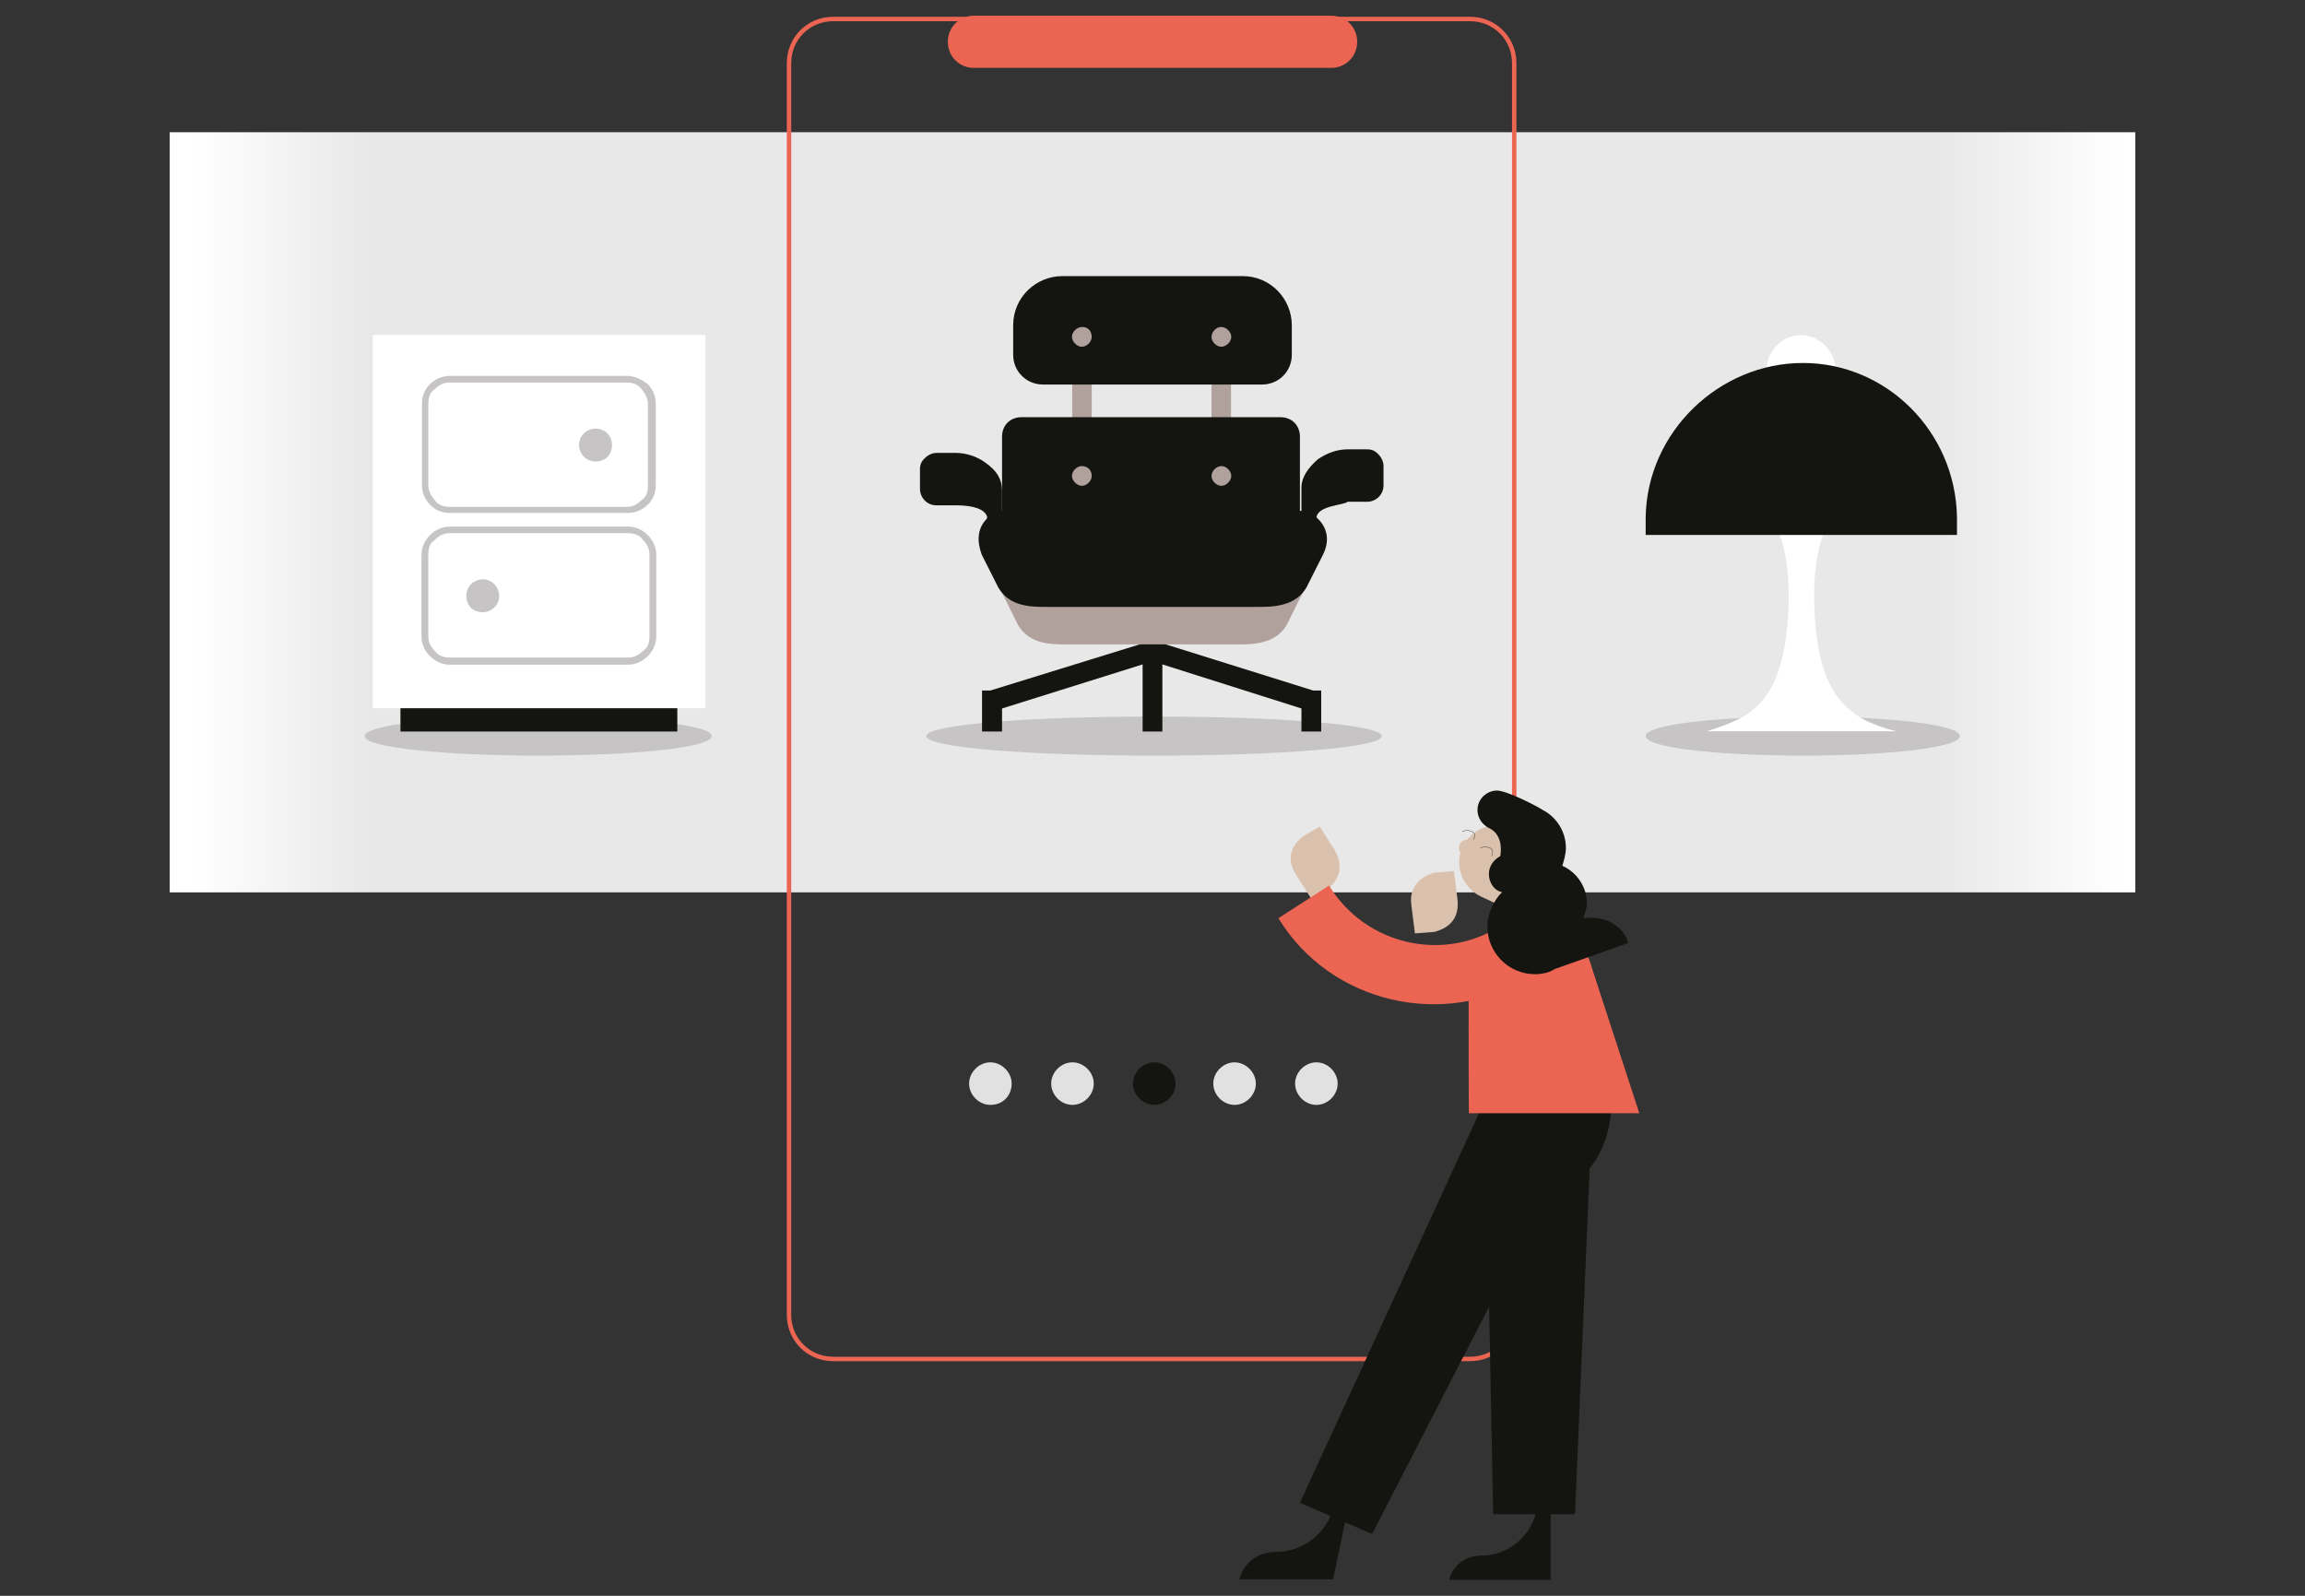 <?xml version="1.0" encoding="utf-8"?>
<!-- Generator: Adobe Illustrator 27.4.1, SVG Export Plug-In . SVG Version: 6.00 Build 0)  -->
<svg version="1.1" id="Layer_1" xmlns="http://www.w3.org/2000/svg" xmlns:xlink="http://www.w3.org/1999/xlink" x="0px" y="0px"
	 viewBox="0 0 910 630" style="enable-background:new 0 0 910 630;" xml:space="preserve">
<rect x="0" y="0" width="910" height="630" fill="#333333" stroke="none"/>
<style type="text/css">
	
		.st0{clip-path:url(#SVGID_00000152984641237443651600000010597658962357327522_);fill:url(#SVGID_00000086676913761692496690000011153575013500297098_);}
	.st1{fill:#C6C4C4;}
	.st2{fill:#141511;}
	.st3{fill:none;stroke:#EC6553;stroke-width:1.75;}
	.st4{fill:#B1A19D;}
	.st5{fill:#E2E1E1;}
	.st6{fill:#FFFFFF;}
	.st7{clip-path:url(#SVGID_00000075156987359511077340000003375925439095921801_);fill:#FFFFFF;}
	.st8{fill:#DAC1AD;}
	.st9{fill:#EC6553;}
	.st10{fill:none;stroke:#141511;stroke-width:0.133;}
</style>
<g>
	<g>
		<g>
			<g>
				<defs>
					<rect id="SVGID_1_" x="67" y="52.2" width="776" height="300.1"/>
				</defs>
				<clipPath id="SVGID_00000150093193417048131510000001889299685346434965_">
					<use xlink:href="#SVGID_1_"  style="overflow:visible;"/>
				</clipPath>
				
					<linearGradient id="SVGID_00000121279407278580167880000013087287177876377217_" gradientUnits="userSpaceOnUse" x1="-782.858" y1="412.49" x2="-776.392" y2="412.49" gradientTransform="matrix(120 0 0 -120 94010 49701.023)">
					<stop  offset="0" style="stop-color:#FFFFFF"/>
					<stop  offset="1.095450e-02" style="stop-color:#FFFFFF"/>
					<stop  offset="0.1" style="stop-color:#E8E8E8"/>
					<stop  offset="0.9" style="stop-color:#E8E8E8"/>
					<stop  offset="0.994" style="stop-color:#FFFFFF"/>
					<stop  offset="1" style="stop-color:#FFFFFF"/>
				</linearGradient>
				
					<rect x="67" y="52.2" style="clip-path:url(#SVGID_00000150093193417048131510000001889299685346434965_);fill:url(#SVGID_00000121279407278580167880000013087287177876377217_);" width="776" height="300.1"/>
			</g>
		</g>
	</g>
	<g>
		<path class="st1" d="M212.5,282.9c-38.2,0-68.5,3.2-68.5,7.7c0,4.5,31.1,7.7,68.5,7.7c38.2,0,68.5-3.2,68.5-7.7
			C281.1,286.1,250.6,282.9,212.5,282.9"/>
	</g>
	<rect x="158.1" y="279.1" class="st2" width="109.3" height="9.7"/>
	<g>
		<path class="st1" d="M455.6,282.9c-49.7,0-89.9,3.2-89.9,7.7c0,4.5,40,7.7,89.9,7.7s89.9-3.2,89.9-7.7
			C545.5,286.1,505.5,282.9,455.6,282.9"/>
		<path class="st3" d="M580.4,536.5H328.9c-9.7,0-17.4-7.7-17.4-17.4V24.9c0-9.7,7.7-17.4,17.4-17.4h251.5c9.7,0,17.4,7.7,17.4,17.4
			v494C598,528.7,590.1,536.5,580.4,536.5z"/>
	</g>
	<polygon class="st2" points="518.4,272.6 456.4,253.2 453.8,253.2 391,272.6 387.7,272.6 387.7,288.8 395.6,288.8 395.6,279.7 
		451.1,262.3 451.1,288.8 458.9,288.8 458.9,262.3 513.8,279.7 513.8,288.8 521.6,288.8 521.6,272.6 	"/>
	<g>
		<path class="st4" d="M394.2,231.2l7.7,15.5c4.5,7.7,12.9,7.7,19.4,7.7h67.3c5.8,0,14.9,0,19.4-7.7l7.7-15.5H394.2z"/>
	</g>
	<rect x="423.3" y="150.4" class="st4" width="7.7" height="17.4"/>
	<rect x="478.3" y="150.4" class="st4" width="7.7" height="17.4"/>
	<g>
		<path class="st2" d="M490.6,109c11.1,0,19.4,9.1,19.4,19.4v11.7c0,6.5-5.2,11.7-11.7,11.7h-86.6c-6.5,0-11.7-5.2-11.7-11.7v-11.7
			c0-11.1,9.1-19.4,19.4-19.4H490.6z"/>
		<path class="st2" d="M395.6,203.5v-31.1c0-4.5,3.2-7.7,7.7-7.7h102.2c4.5,0,7.7,3.2,7.7,7.7v32.3l-64.6,12.9L395.6,203.5z"/>
		<path class="st2" d="M455,239.6h41.4c5.8,0,14.9,0,19.4-7.7l6.5-12.9c2.6-5.2,2-10.3-2-14.2l-0.6-0.6c-3.2-2.6-7.7-3.2-11.7-2
			l-7.7,3.2c-3.9,1.4-7.7,2.6-11.7,2.6H455l0,0h-33.7c-3.9,0-7.7-0.6-11.7-2.6l-7.7-3.2c-3.9-1.4-8.4-0.6-11.7,2c0,0-0.6,0-0.6,0.6
			c-3.9,3.9-3.9,9.1-2,14.2l6.5,12.9c4.5,7.7,12.9,7.7,19.4,7.7H455L455,239.6z"/>
		<path class="st4" d="M431,187.9c0,2-2,3.9-3.9,3.9s-3.9-2-3.9-3.9c0-2,2-3.9,3.9-3.9C429.8,184.1,431,185.9,431,187.9"/>
		<path class="st4" d="M431,133c0,2-2,3.9-3.9,3.9s-3.9-2-3.9-3.9c0-2,2-3.9,3.9-3.9C429.8,129,431,131,431,133"/>
		<path class="st4" d="M478.3,187.9c0,2,2,3.9,3.9,3.9s3.9-2,3.9-3.9c0-2-2-3.9-3.9-3.9C480.2,184.1,478.3,185.9,478.3,187.9"/>
		<path class="st4" d="M478.3,133c0,2,2,3.9,3.9,3.9s3.9-2,3.9-3.9c0-2-2-3.9-3.9-3.9C480.2,129,478.3,131,478.3,133"/>
		<path class="st2" d="M519.7,204.7h-5.9v-12.3c0-3.9,2.6-7.7,6.5-11.1c3.9-2.6,7.7-3.9,11.7-3.9h7.7c2,0,3.2,0.6,4.5,2
			c1.4,1.4,2,3.2,2,4.5v7.7c0,3.9-3.2,6.5-6.5,6.5H532C530.7,199.5,519.7,199.5,519.7,204.7"/>
		<path class="st2" d="M377.4,199.5h-7.7c-3.9,0-6.5-3.2-6.5-6.5v-7.7c0-2,0.6-3.2,2-4.5c1.4-1.4,3.2-2,4.5-2h7.7
			c3.9,0,8.4,1.4,11.7,3.9c4.5,3.2,6.5,6.5,6.5,11.1v11.7h-5.8C390.4,199.5,379.3,199.5,377.4,199.5"/>
		<path class="st2" d="M464.1,427.8c0,4.5-3.9,8.4-8.4,8.4s-8.4-3.9-8.4-8.4c0-4.5,3.9-8.4,8.4-8.4S464.1,423.3,464.1,427.8"/>
		<path class="st5" d="M431.8,427.8c0,4.5-3.9,8.4-8.4,8.4s-8.4-3.9-8.4-8.4c0-4.5,3.9-8.4,8.4-8.4S431.8,423.3,431.8,427.8"/>
		<path class="st5" d="M391,436.2c-4.5,0-8.4-3.9-8.4-8.4c0-4.5,3.9-8.4,8.4-8.4c4.4,0,8.4,3.9,8.4,8.4S396.2,436.2,391,436.2"/>
		<path class="st5" d="M528.1,427.8c0,4.5-3.9,8.4-8.4,8.4s-8.4-3.9-8.4-8.4c0-4.5,3.9-8.4,8.4-8.4S528.1,423.3,528.1,427.8"/>
		<path class="st5" d="M495.8,427.8c0,4.5-3.9,8.4-8.4,8.4c-4.5,0-8.4-3.9-8.4-8.4c0-4.5,3.9-8.4,8.4-8.4
			C491.8,419.4,495.8,423.3,495.8,427.8"/>
		<path class="st1" d="M711.7,282.9c-34.3,0-62,3.2-62,7.7c0,4.5,27.8,7.7,62,7.7c34.3,0,62-3.2,62-7.7
			C773.9,286.1,746,282.9,711.7,282.9"/>
		<path class="st6" d="M704,153h13.6h7.1v-7.1c0-7.1-6.5-13.6-13.6-13.6s-13.6,5.8-13.6,13.6L704,153z"/>
		<path class="st6" d="M700.8,207.3c0,0,6.5,9.1,5.2,34.9c-1.4,25.9-9.1,34.3-14.9,38.8c-5.8,4.5-17.4,7.7-17.4,7.7h37.5l0,0h37.5
			c0,0-11.7-2.6-17.4-7.7c-5.8-4.5-13.6-12.9-14.9-38.8c-1.4-25.9,5.2-34.9,5.2-34.9L700.8,207.3z"/>
		<path class="st2" d="M649.7,204.1v7.1h7.1h108.7h7.1v-7.1c-0.6-33.7-27.8-60.8-60.8-60.8S650.3,170.4,649.7,204.1"/>
	</g>
	<rect x="147.2" y="132.2" class="st6" width="131.3" height="147.4"/>
	<g>
		<path class="st1" d="M248,207.9h-70.5c-5.8,0-11.1,5.2-11.1,11.1v32.3c0,5.8,5.2,11.1,11.1,11.1H248c5.8,0,11.1-5.2,11.1-11.1V219
			C259.1,213.2,253.9,207.9,248,207.9v2.6c2,0,4.5,0.6,5.8,2.6c1.4,1.4,2.6,3.2,2.6,5.8v32.3c0,2.6-0.6,4.5-2.6,5.8
			c-1.4,1.4-3.2,2.6-5.8,2.6h-70.5c-2,0-4.5-0.6-5.8-2.6c-1.4-1.4-2.6-3.2-2.6-5.8v-32.3c0-2.6,0.6-4.5,2.6-5.8
			c1.4-1.4,3.2-2.6,5.8-2.6H248V207.9z"/>
		<path class="st1" d="M247.4,148.4h-69.9c-3.2,0-5.8,1.4-7.7,3.2c-2,2-3.2,4.5-3.2,7.7v32.3c0,3.2,1.4,5.8,3.2,7.7
			c2,2,4.5,3.2,7.7,3.2H248c3.2,0,5.8-1.4,7.7-3.2c2-2,3.2-4.5,3.2-7.7v-32.3c0-3.2-1.4-5.8-3.2-7.7
			C253.2,149.8,250.6,148.4,247.4,148.4v2.6c2,0,4.5,0.6,5.8,2.6c1.4,1.4,2.6,3.9,2.6,5.8v32.3c0,2.6-0.6,4.5-2.6,5.8
			c-1.4,1.4-3.2,2.6-5.8,2.6h-69.9c-2,0-4.5-0.6-5.8-2.6c-1.4-1.4-2.6-3.9-2.6-5.8v-32.3c0-2.6,0.6-4.5,2.6-5.8
			c1.4-1.4,3.2-2.6,5.8-2.6H248v-2.6H247.4z"/>
		<path class="st1" d="M235.1,169.2c-3.2,0-6.5,2.6-6.5,6.5c0,3.2,2.6,6.5,6.5,6.5s6.5-2.6,6.5-6.5
			C241.7,172.4,239.1,169.2,235.1,169.2"/>
	</g>
	<path class="st6" d="M201.5,224.1h-22v22h22C201.5,246.1,201.5,224.1,201.5,224.1z M178.9,224.1h22v22h-22V224.1"/>
	<g>
		<g>
			<g>
				<defs>
					<rect id="SVGID_00000168106149432597565780000015295356173457335716_" x="178.9" y="224.1" width="22" height="22"/>
				</defs>
				<clipPath id="SVGID_00000115505815447068397210000000413013317859163318_">
					<use xlink:href="#SVGID_00000168106149432597565780000015295356173457335716_"  style="overflow:visible;"/>
				</clipPath>
				<path style="clip-path:url(#SVGID_00000115505815447068397210000000413013317859163318_);fill:#FFFFFF;" d="M182.8,270h-19.4
					v19.4h19.4V270z M173.1,285.5c-3.2,0-5.8-2.6-5.8-5.8c0-3.2,2.6-5.8,5.8-5.8c3.2,0,5.8,2.6,5.8,5.8
					C178.3,282.9,175.7,285.5,173.1,285.5"/>
			</g>
		</g>
	</g>
	<g>
		<path class="st1" d="M190.6,228.7c-3.2,0-6.5,2.6-6.5,6.5c0,3.9,2.6,6.5,6.5,6.5c3.2,0,6.5-2.6,6.5-6.5
			C196.9,231.2,193.8,228.7,190.6,228.7"/>
		<path class="st8" d="M511.9,345.7l5.8,9.1l6.5-3.9c2-1.4,7.7-7.1,2.6-15.5l-5.8-9.1l-6.5,3.9C512.6,331.5,506.1,337.2,511.9,345.7
			"/>
		<path class="st8" d="M557.2,357.4l1.4,11.1l7.7-0.6c2-0.6,10.3-2.6,9.1-12.9l-1.4-11.1l-7.7,0.6
			C564.3,345.1,555.8,347.7,557.2,357.4"/>
		<path class="st2" d="M489.3,623.8c1.4-6.5,7.1-11.1,14.2-11.1c13.6,0,24-11.1,24-24.6l6.5-1.4l-7.7,36.8h-37V623.8z"/>
		<path class="st2" d="M572.1,623.8c1.4-5.8,6.5-9.7,12.9-9.7c12.3,0,22-10.3,22-22l5.2-1.4v33H572.1L572.1,623.8z"/>
	</g>
	<polygon class="st2" points="541.7,605.6 513.2,593.3 587.5,431.7 619.2,455 	"/>
	<g>
		<path class="st9" d="M504.7,362.5c20.6,33.7,65.3,44,99.6,23.3l-12.3-20c-22.6,14.2-53.1,7.1-67.3-16.2L504.7,362.5z"/>
		<path class="st2" d="M627.7,436.2v-2h-41.4l3.2,163.6h32.3l5.8-136.5c5.2-6.5,7.7-14.2,8.4-22L627.7,436.2z"/>
		<path class="st9" d="M579.8,387.7c0-13.6,11.1-24.6,24.6-24.6c11.7,0,21.4,8.4,24,18.8l18.8,57.6h-67.3
			C579.8,439.4,579.8,387.7,579.8,387.7"/>
		<path class="st8" d="M582.4,334.7c0,2-1.4,3.2-3.2,3.2c-2,0-3.2-1.4-3.2-3.2s1.4-3.2,3.2-3.2C581.1,332.1,582.4,333.4,582.4,334.7
			"/>
		<path class="st8" d="M593.4,358l-8.4-3.9c-7.1-3.2-11.1-11.7-7.7-19.4c3.2-7.1,11.7-11.1,19.4-7.7l8.4,3.9
			c7.1,3.2,11.1,11.7,7.7,19.4C609.5,357.4,601.2,360.6,593.4,358"/>
		<path class="st2" d="M625.1,362.5c0.6-2,1.4-3.9,1.4-5.8c0-6.5-3.9-12.3-9.7-14.9c0.6-2,1.4-4.5,1.4-7.1c0-6.5-3.9-12.3-9.1-14.9
			c-2-1.4-14.2-7.7-18.1-7.7c-3.9,0-7.7,3.2-7.7,7.7c0,3.2,2,5.8,4.5,7.1c4.5,2,5.2,7.1,4.5,11.1c-2.6,1.4-4.5,3.9-4.5,7.1
			c0,3.2,2,6.5,5.2,7.1c-3.2,3.2-5.8,8.4-5.8,13.6c0,10.3,8.4,18.8,18.8,18.8c2.6,0,5.8-0.6,7.7-2l29.1-10.3
			C641.2,365.7,633.5,361.2,625.1,362.5"/>
		<path class="st10" d="M581.8,331.5c0.6-1.4,0.6-2.6-0.6-3.2c-1.4-0.6-2.6-0.6-3.9,0 M588.9,338c0.6-1.4,0.6-2.6-0.6-3.2
			c-1.4-0.6-2.6-0.6-3.9,0"/>
		<path class="st9" d="M384.5,6.2h141c5.8,0,10.3,4.5,10.3,10.3c0,5.8-4.5,10.3-10.3,10.3h-141c-5.8,0-10.3-4.5-10.3-10.3
			C374.2,10.8,378.7,6.2,384.5,6.2"/>
	</g>
</g>
</svg>
